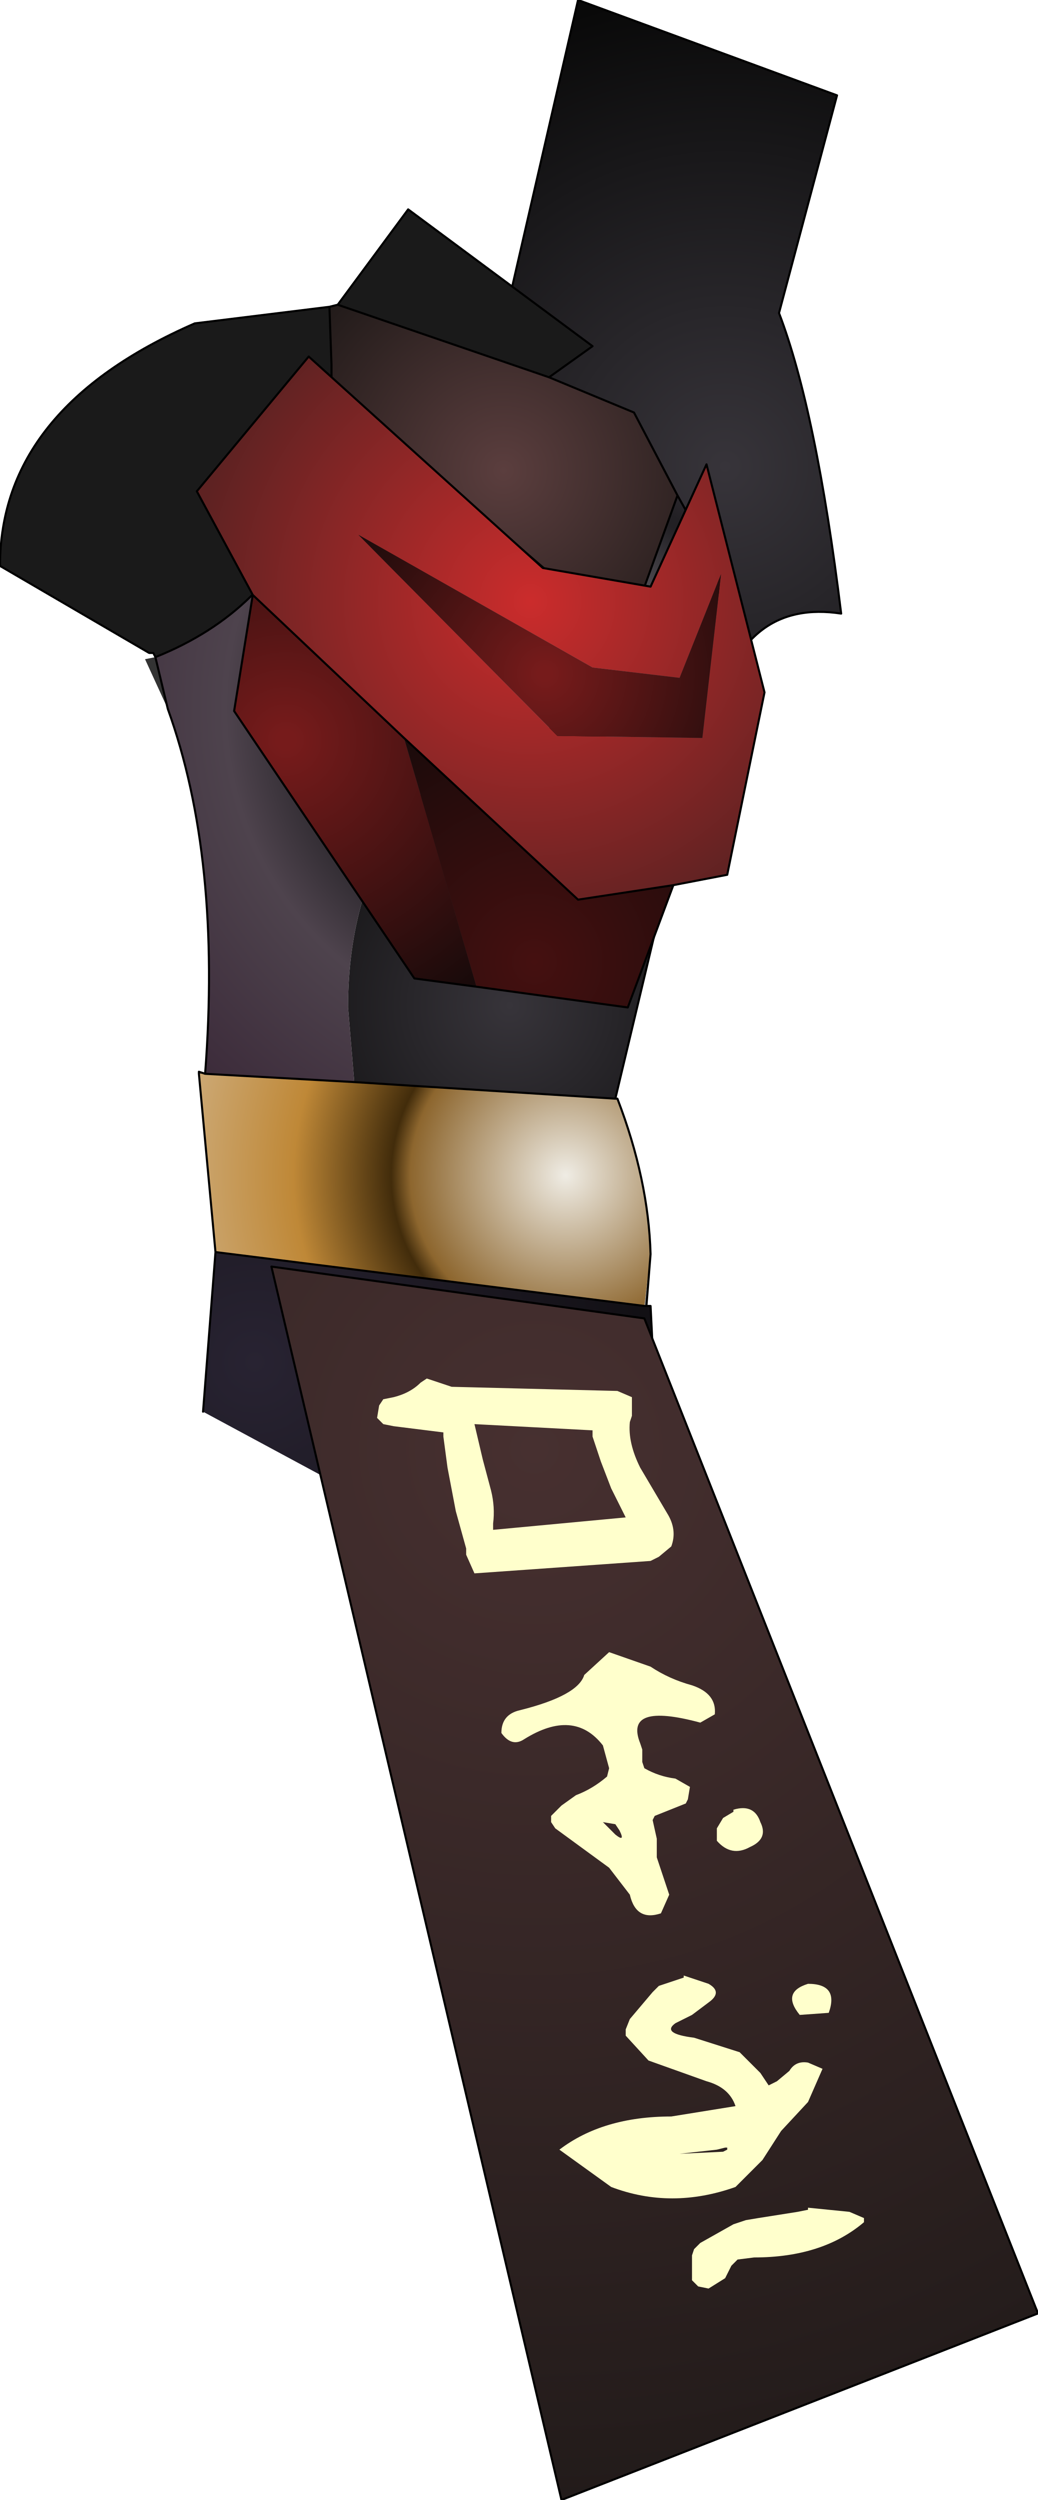 <?xml version="1.0" encoding="UTF-8" standalone="no"?>
<svg xmlns:ffdec="https://www.free-decompiler.com/flash" xmlns:xlink="http://www.w3.org/1999/xlink" ffdec:objectType="frame" height="120.6px" width="50.1px" xmlns="http://www.w3.org/2000/svg">
  <g transform="matrix(2.0, 0.0, 0.0, 2.0, 19.8, 42.9)">
    <use ffdec:characterId="1295" height="60.3" transform="matrix(1.0, 0.0, 0.0, 1.0, -9.9, -21.45)" width="25.05" xlink:href="#shape0"/>
    <filter id="filter0">
      <feColorMatrix in="SourceGraphic" result="filterResult0" type="matrix" values="0 0 0 0 1.0,0 0 0 0 0.8,0 0 0 0 0.0,0 0 0 1 0"/>
      <feConvolveMatrix divisor="25.0" in="filterResult0" kernelMatrix="1 1 1 1 1 1 1 1 1 1 1 1 1 1 1 1 1 1 1 1 1 1 1 1 1" order="5 5" result="filterResult1"/>
      <feComposite in="SourceGraphic" in2="filterResult1" operator="over" result="filterResult2"/>
    </filter>
    <use ffdec:characterId="1294" filter="url(#filter0)" height="21.95" transform="matrix(1.0, 0.0, 0.0, 1.0, -0.8, 11.8)" width="11.75" xlink:href="#sprite0"/>
  </g>
  <defs>
    <g id="shape0" transform="matrix(1.0, 0.0, 0.0, 1.0, 9.9, 21.45)">
      <path d="M10.4 -6.65 Q8.1 -7.0 7.4 -4.4 L2.05 -12.75 4.05 -21.45 10.3 -19.15 8.9 -13.9 Q9.8 -11.55 10.4 -6.65" fill="url(#gradient0)" fill-rule="evenodd" stroke="none"/>
      <path d="M10.4 -6.65 Q8.1 -7.0 7.4 -4.4 L2.05 -12.75 4.05 -21.45 10.3 -19.15 8.9 -13.9 Q9.8 -11.55 10.4 -6.65 Z" fill="none" stroke="#000000" stroke-linecap="round" stroke-linejoin="round" stroke-width="0.05"/>
      <path d="M-5.1 4.45 L-5.1 4.4 -4.95 4.45 -5.1 4.45" fill="url(#gradient1)" fill-rule="evenodd" stroke="none"/>
      <path d="M-6.15 -5.6 L-5.85 -4.35 -6.4 -5.55 -6.15 -5.6" fill="#333333" fill-rule="evenodd" stroke="none"/>
      <path d="M-6.3 -5.7 L-6.2 -5.7 -6.25 -5.7 -6.3 -5.7" fill="url(#gradient2)" fill-rule="evenodd" stroke="none"/>
      <path d="M5.8 8.8 L5.7 10.05 5.65 10.05 5.8 8.8" fill="url(#gradient3)" fill-rule="evenodd" stroke="none"/>
      <path d="M-1.9 -12.15 Q-1.95 -10.55 -2.4 -9.3 -3.4 -6.7 -6.15 -5.6 L-6.2 -5.7 -6.3 -5.7 -9.9 -7.8 Q-9.9 -11.6 -5.2 -13.65 L-1.95 -14.05 -1.9 -12.65 -1.9 -12.15 M3.35 -12.35 L-1.75 -14.1 -0.05 -16.4 4.4 -13.1 3.35 -12.35" fill="#1a1a1a" fill-rule="evenodd" stroke="none"/>
      <path d="M6.45 -9.5 L7.4 -7.8 7.75 -4.2 7.3 -3.3 7.1 -2.95 6.75 -2.1 Q5.35 -3.9 3.4 -3.9 2.3 -3.9 1.4 -3.35 L-0.1 -1.95 Q-1.5 0.05 -1.5 2.85 L-1.35 4.65 -4.95 4.45 Q-4.55 -0.75 -5.85 -4.35 L-6.15 -5.6 Q-3.4 -6.7 -2.4 -9.3 -1.95 -10.55 -1.9 -12.15 L5.2 -6.05 6.45 -9.5" fill="url(#gradient4)" fill-rule="evenodd" stroke="none"/>
      <path d="M-1.35 4.65 L-1.5 2.85 Q-1.5 0.05 -0.1 -1.95 L1.4 -3.35 Q2.3 -3.9 3.4 -3.9 5.35 -3.9 6.75 -2.1 L6.55 -1.65 4.95 5.05 -1.35 4.65" fill="url(#gradient5)" fill-rule="evenodd" stroke="none"/>
      <path d="M5.7 10.05 L5.8 10.05 5.95 13.05 2.15 16.45 -5.0 12.6 -4.7 8.75 5.65 10.05 5.7 10.05" fill="url(#gradient6)" fill-rule="evenodd" stroke="none"/>
      <path d="M-4.95 4.45 L-1.35 4.65 4.95 5.05 5.0 5.05 Q5.75 7.0 5.8 8.8 L5.65 10.05 -4.7 8.75 -5.1 4.45 -4.95 4.45" fill="url(#gradient7)" fill-rule="evenodd" stroke="none"/>
      <path d="M6.45 -9.5 L5.2 -6.05 -1.9 -12.15 -1.9 -12.65 -1.95 -14.05 -1.75 -14.1 3.35 -12.35 5.4 -11.5 6.45 -9.5" fill="url(#gradient8)" fill-rule="evenodd" stroke="none"/>
      <path d="M6.75 -2.1 L7.1 -2.95 7.3 -3.3 7.75 -4.2 7.4 -7.8 6.45 -9.5 5.2 -6.05 -1.9 -12.15 Q-1.95 -10.55 -2.4 -9.3 -3.4 -6.7 -6.15 -5.6 L-5.85 -4.35 Q-4.55 -0.75 -4.95 4.45 L-1.35 4.65 4.95 5.05 5.0 5.05 Q5.75 7.0 5.8 8.8 L5.7 10.05 5.8 10.05 5.95 13.05 M6.75 -2.1 L6.55 -1.65 4.95 5.05 M-5.0 12.6 L-4.7 8.75 -5.1 4.45 -5.1 4.4 -4.95 4.45 M6.45 -9.5 L5.4 -11.5 3.35 -12.35 -1.75 -14.1 -1.95 -14.05 -1.9 -12.65 -1.9 -12.15 M3.35 -12.35 L4.4 -13.1 -0.05 -16.4 -1.75 -14.1 M5.7 10.05 L5.65 10.05 -4.7 8.75 M-1.95 -14.05 L-5.2 -13.65 Q-9.9 -11.6 -9.9 -7.8 L-6.3 -5.7 -6.25 -5.7 -6.2 -5.7 -6.15 -5.6" fill="none" stroke="#000000" stroke-linecap="round" stroke-linejoin="round" stroke-width="0.05"/>
      <path d="M15.15 34.35 L3.65 38.85 -3.35 9.1 5.65 10.35 15.15 34.35" fill="url(#gradient9)" fill-rule="evenodd" stroke="none"/>
      <path d="M15.15 34.35 L5.65 10.35 -3.35 9.1 3.65 38.85 15.15 34.35 Z" fill="none" stroke="#000000" stroke-linecap="round" stroke-linejoin="round" stroke-width="0.05"/>
      <path d="M-3.8 -7.1 L-5.15 -9.6 -2.45 -12.85 3.2 -7.75 5.8 -7.3 7.15 -10.25 8.55 -4.75 7.65 -0.35 6.35 -0.1 4.05 0.25 -0.15 -3.65 -3.8 -7.1 M6.5 -5.1 L4.4 -5.35 -1.25 -8.55 3.55 -3.7 7.05 -3.65 7.5 -7.6 6.5 -5.1" fill="url(#gradient10)" fill-rule="evenodd" stroke="none"/>
      <path d="M6.5 -5.1 L7.5 -7.6 7.05 -3.65 3.55 -3.7 -1.25 -8.55 4.4 -5.35 6.5 -5.1" fill="url(#gradient11)" fill-rule="evenodd" stroke="none"/>
      <path d="M-3.8 -7.1 L-0.15 -3.65 1.6 2.35 0.1 2.15 -4.25 -4.3 -3.8 -7.1" fill="url(#gradient12)" fill-rule="evenodd" stroke="none"/>
      <path d="M-0.15 -3.65 L4.05 0.25 6.35 -0.1 5.25 2.85 1.6 2.35 -0.15 -3.65" fill="url(#gradient13)" fill-rule="evenodd" stroke="none"/>
      <path d="M6.35 -0.1 L7.65 -0.35 8.55 -4.75 7.15 -10.25 5.8 -7.3 3.2 -7.75 -2.45 -12.85 -5.15 -9.6 -3.8 -7.1 -0.15 -3.65 4.05 0.25 6.35 -0.1 5.25 2.85 1.6 2.35 0.1 2.15 -4.25 -4.3 -3.8 -7.1" fill="none" stroke="#000000" stroke-linecap="round" stroke-linejoin="round" stroke-width="0.05"/>
    </g>
    <radialGradient cx="0" cy="0" gradientTransform="matrix(0.014, 0.0, 0.0, 0.014, 7.6, -10.2)" gradientUnits="userSpaceOnUse" id="gradient0" r="819.2" spreadMethod="pad">
      <stop offset="0.0" stop-color="#37343a"/>
      <stop offset="1.0" stop-color="#090909"/>
    </radialGradient>
    <radialGradient cx="0" cy="0" gradientTransform="matrix(0.01, 4.0E-4, -5.0E-4, 0.01, 3.05, 6.65)" gradientUnits="userSpaceOnUse" id="gradient1" r="819.2" spreadMethod="pad">
      <stop offset="0.0" stop-color="#a89786"/>
      <stop offset="1.0" stop-color="#484037"/>
    </radialGradient>
    <radialGradient cx="0" cy="0" gradientTransform="matrix(0.008, 0.0, 0.0, 0.008, -4.5, -11.0)" gradientUnits="userSpaceOnUse" id="gradient2" r="819.2" spreadMethod="pad">
      <stop offset="0.0" stop-color="#454545"/>
      <stop offset="1.0" stop-color="#1b1b1b"/>
    </radialGradient>
    <radialGradient cx="0" cy="0" gradientTransform="matrix(0.01, 4.0E-4, -5.0E-4, 0.01, 3.05, 6.65)" gradientUnits="userSpaceOnUse" id="gradient3" r="819.2" spreadMethod="pad">
      <stop offset="0.0" stop-color="#a2a2a2"/>
      <stop offset="1.0" stop-color="#6a6a6a"/>
    </radialGradient>
    <radialGradient cx="0" cy="0" gradientTransform="matrix(0.015, 0.0, 0.0, 0.015, 3.5, -4.35)" gradientUnits="userSpaceOnUse" id="gradient4" r="819.2" spreadMethod="pad">
      <stop offset="0.0" stop-color="#b3adb8"/>
      <stop offset="0.424" stop-color="#222024"/>
      <stop offset="0.443" stop-color="#222024"/>
      <stop offset="0.647" stop-color="#4e434d"/>
      <stop offset="1.0" stop-color="#3c2b3a"/>
    </radialGradient>
    <radialGradient cx="0" cy="0" gradientTransform="matrix(0.009, 0.0, 0.0, 0.009, 2.4, 2.8)" gradientUnits="userSpaceOnUse" id="gradient5" r="819.2" spreadMethod="pad">
      <stop offset="0.0" stop-color="#37343a"/>
      <stop offset="1.0" stop-color="#090909"/>
    </radialGradient>
    <radialGradient cx="0" cy="0" gradientTransform="matrix(0.012, 0.0, 0.0, 0.012, -3.75, 11.4)" gradientUnits="userSpaceOnUse" id="gradient6" r="819.2" spreadMethod="pad">
      <stop offset="0.0" stop-color="#282332"/>
      <stop offset="1.0" stop-color="#110f13"/>
    </radialGradient>
    <radialGradient cx="0" cy="0" gradientTransform="matrix(0.011, 0.0, 0.0, 0.011, 3.75, 6.9)" gradientUnits="userSpaceOnUse" id="gradient7" r="819.2" spreadMethod="pad">
      <stop offset="0.0" stop-color="#efece4"/>
      <stop offset="0.416" stop-color="#8d662e"/>
      <stop offset="0.467" stop-color="#422c0b"/>
      <stop offset="0.729" stop-color="#bf8837"/>
      <stop offset="1.0" stop-color="#cba670"/>
    </radialGradient>
    <radialGradient cx="0" cy="0" gradientTransform="matrix(0.007, 0.0, 0.0, 0.007, 2.25, -10.1)" gradientUnits="userSpaceOnUse" id="gradient8" r="819.2" spreadMethod="pad">
      <stop offset="0.0" stop-color="#5b3e3e"/>
      <stop offset="1.0" stop-color="#221b1a"/>
    </radialGradient>
    <radialGradient cx="0" cy="0" gradientTransform="matrix(0.031, 0.0, 0.0, 0.031, 3.0, 13.5)" gradientUnits="userSpaceOnUse" id="gradient9" r="819.2" spreadMethod="pad">
      <stop offset="0.0" stop-color="#473030"/>
      <stop offset="1.0" stop-color="#221b1a"/>
    </radialGradient>
    <radialGradient cx="0" cy="0" gradientTransform="matrix(0.01, 0.0, 0.0, 0.01, 2.9, -6.95)" gradientUnits="userSpaceOnUse" id="gradient10" r="819.2" spreadMethod="pad">
      <stop offset="0.0" stop-color="#cb2c2c"/>
      <stop offset="1.0" stop-color="#5e2222"/>
    </radialGradient>
    <radialGradient cx="0" cy="0" gradientTransform="matrix(0.007, 0.0, 0.0, 0.007, 3.25, -5.2)" gradientUnits="userSpaceOnUse" id="gradient11" r="819.2" spreadMethod="pad">
      <stop offset="0.031" stop-color="#761b1b"/>
      <stop offset="1.0" stop-color="#180a0a"/>
    </radialGradient>
    <radialGradient cx="0" cy="0" gradientTransform="matrix(0.009, 0.0, 0.0, 0.009, -3.0, -3.6)" gradientUnits="userSpaceOnUse" id="gradient12" r="819.2" spreadMethod="pad">
      <stop offset="0.031" stop-color="#761b1b"/>
      <stop offset="1.0" stop-color="#180a0a"/>
    </radialGradient>
    <radialGradient cx="0" cy="0" gradientTransform="matrix(0.008, 0.0, 0.0, 0.008, 3.0, 1.75)" gradientUnits="userSpaceOnUse" id="gradient13" r="819.2" spreadMethod="pad">
      <stop offset="0.0" stop-color="#451010"/>
      <stop offset="1.0" stop-color="#180a0a"/>
    </radialGradient>
    <g id="sprite0" transform="matrix(1.0, 0.0, 0.0, 1.0, 5.9, 10.95)">
      <use ffdec:characterId="1293" height="21.95" transform="matrix(1.0, 0.0, 0.0, 1.0, -5.9, -10.95)" width="11.75" xlink:href="#shape1"/>
    </g>
    <g id="shape1" transform="matrix(1.0, 0.0, 0.0, 1.0, 5.9, 10.95)">
      <path d="M0.45 -8.8 L1.1 -7.7 Q1.35 -7.3 1.2 -6.9 L0.9 -6.65 0.7 -6.55 -3.55 -6.25 -3.75 -6.7 -3.75 -6.85 -4.0 -7.75 -4.2 -8.8 -4.3 -9.55 -4.3 -9.65 -5.5 -9.8 -5.75 -9.85 -5.9 -10.0 -5.85 -10.3 -5.75 -10.45 -5.5 -10.5 Q-5.1 -10.6 -4.85 -10.85 L-4.7 -10.95 -4.1 -10.75 -0.1 -10.65 0.25 -10.5 0.25 -10.05 0.2 -9.9 Q0.15 -9.4 0.45 -8.8 M1.7 -3.55 Q2.3 -3.35 2.25 -2.85 L1.9 -2.65 Q0.05 -3.15 0.45 -2.15 L0.5 -2.0 0.5 -1.7 0.55 -1.55 Q0.9 -1.35 1.3 -1.3 L1.65 -1.1 1.6 -0.8 1.55 -0.7 0.8 -0.4 0.75 -0.3 0.85 0.15 0.85 0.6 1.0 1.05 1.15 1.5 0.95 1.95 Q0.35 2.15 0.2 1.5 L-0.3 0.85 -1.6 -0.1 -1.7 -0.25 -1.7 -0.4 -1.45 -0.65 -1.1 -0.9 Q-0.7 -1.05 -0.35 -1.35 L-0.3 -1.55 -0.45 -2.1 Q-1.15 -3.0 -2.35 -2.25 -2.65 -2.05 -2.9 -2.4 -2.9 -2.85 -2.45 -2.95 -1.05 -3.3 -0.9 -3.8 L-0.3 -4.35 0.7 -4.0 Q1.15 -3.7 1.7 -3.55 M2.45 -0.35 L2.7 -0.5 2.7 -0.55 Q3.2 -0.7 3.35 -0.25 3.55 0.15 3.1 0.35 2.65 0.6 2.3 0.2 L2.3 0.05 2.3 -0.1 2.45 -0.35 M1.3 4.6 Q0.95 4.85 1.75 4.95 L2.85 5.3 3.35 5.8 3.55 6.1 3.75 6.0 4.05 5.75 Q4.2 5.5 4.5 5.55 L4.85 5.7 4.5 6.5 3.85 7.2 3.4 7.9 2.75 8.55 Q1.2 9.1 -0.25 8.55 L-1.5 7.65 Q-0.45 6.85 1.2 6.85 L2.75 6.6 Q2.6 6.15 2.05 6.0 L0.65 5.5 0.1 4.9 0.1 4.75 0.2 4.5 0.75 3.85 0.9 3.7 1.5 3.5 1.5 3.45 2.1 3.65 Q2.45 3.85 2.1 4.1 L1.7 4.4 1.3 4.6 M4.3 4.4 Q3.85 3.85 4.5 3.65 5.25 3.65 5.0 4.35 L4.3 4.4 M2.55 7.6 L2.5 7.6 2.3 7.65 1.4 7.75 2.45 7.7 2.55 7.65 2.55 7.6 M4.5 9.05 L5.5 9.15 5.85 9.3 5.85 9.4 Q4.85 10.25 3.2 10.25 L2.8 10.3 2.65 10.45 2.5 10.75 2.1 11.0 1.85 10.95 1.7 10.8 1.7 10.65 1.7 10.5 1.7 10.35 1.7 10.2 1.75 10.05 1.85 9.95 1.9 9.9 2.7 9.45 3.0 9.35 3.3 9.3 4.25 9.15 4.5 9.1 4.5 9.05 M-0.7 -9.7 L-3.55 -9.85 -3.35 -9.0 -3.15 -8.25 Q-3.05 -7.85 -3.1 -7.45 L-3.1 -7.3 0.1 -7.6 -0.25 -8.3 -0.5 -8.95 -0.7 -9.55 -0.7 -9.7 M-0.45 -0.25 L-0.15 0.05 Q0.1 0.25 -0.05 -0.05 L-0.15 -0.2 -0.45 -0.25" fill="#ffffcc" fill-rule="evenodd" stroke="none"/>
    </g>
  </defs>
</svg>
